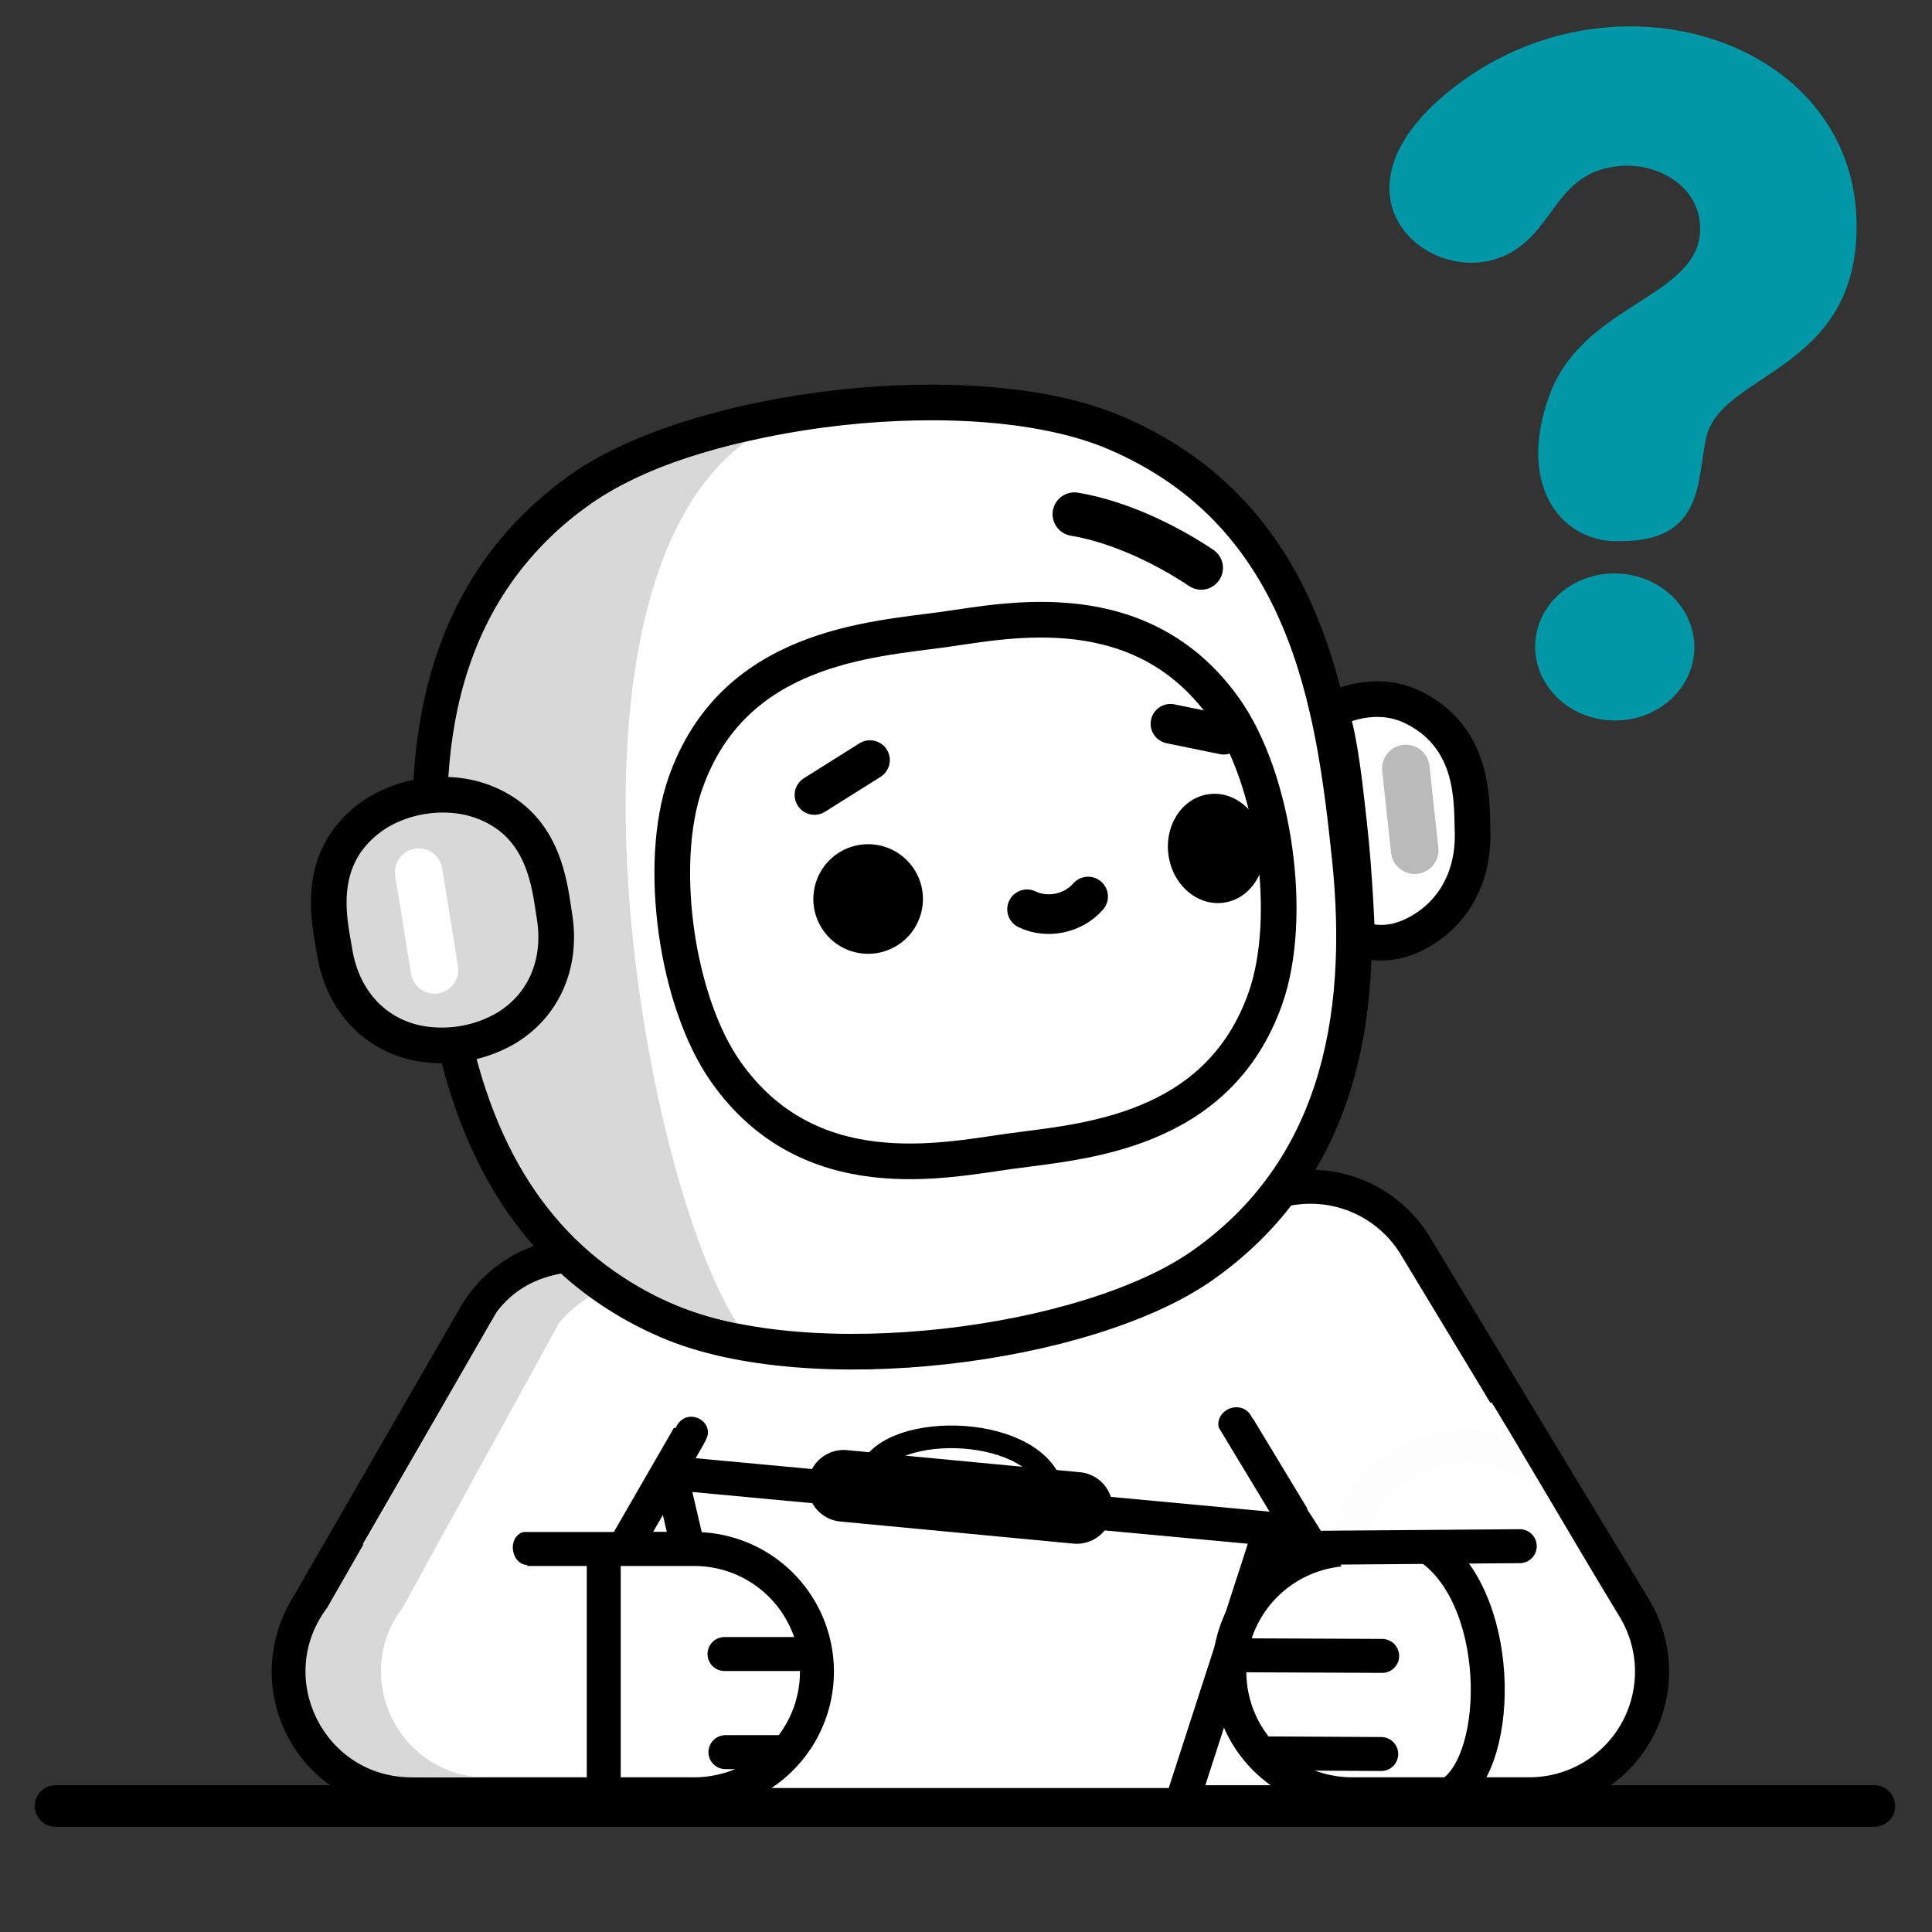 <svg width="64" height="64" fill="none" xmlns="http://www.w3.org/2000/svg"><rect width="100%" height="100%" fill="#333333" stroke="none"/><g clip-path="url(#clip0_114_274)"><path d="M56.127 21.493c-.032 1.345-1.237 2.408-2.693 2.374-1.456-.034-2.61-1.152-2.579-2.496.031-1.345 1.237-2.408 2.692-2.374 1.456.034 2.611 1.151 2.58 2.496zm.39-6.981c-.306 1.418-.083 3.368-2.73 3.413l-.063-.002c-1.92.117-3.516-1.748-2.4-4.822 1.104-3.04 4.925-3.236 4.994-5.462.045-1.44-1.38-2.266-2.69-2.137-2.038.2-2.09 1.988-3.543 2.843-2.513 1.479-6.65-1.863-1.836-5.518C53.553-1.2 61.37 1.342 61.5 7.331c.107 5.003-4.508 4.973-4.982 7.18z" fill="#0098A6"/><path d="M43.75 59.855L42.238 45.01c-.221-2.869-.736-4.43-1.583-5.79l-.058-.09A8.06 8.06 0 0037 36.04c-1.467-.646-3.057-.938-5.87-.744l-.19.013-4.09.312c-.002-.003-.003-.003-.005-.003l-.146.012a8.864 8.864 0 00-8.018 9.505l1.573 14.72H43.75z" fill="#fff"/><path d="M43.75 59.855L42.238 45.01c-.221-2.869-.736-4.43-1.583-5.79l-.058-.09A8.06 8.06 0 0037 36.04c-1.467-.646-3.057-.938-5.87-.744l-.19.013-4.09.312c-.002-.003-.003-.003-.005-.003l-.146.012a8.864 8.864 0 00-8.018 9.505l1.573 14.72H43.75z" stroke="#000" stroke-width="1.125" stroke-linecap="round" stroke-linejoin="round"/><path d="M1.837 59.826h60.256" stroke="#000" stroke-width="1.375" stroke-linecap="round" stroke-linejoin="round"/><path d="M19.25 45.625l-5.625 9.75h11.25" stroke="#000" stroke-width="9.25" stroke-linecap="round" stroke-linejoin="round"/><path d="M19.25 45.625l-5.625 9.75h11.25" stroke="#fff" stroke-width="7" stroke-linecap="round" stroke-linejoin="round"/><path d="M43.411 43.375l7.25 12h-5.875" stroke="#000" stroke-width="9.25" stroke-linecap="round" stroke-linejoin="round"/><path d="M43.411 43.375l7.25 12h-5.875" stroke="#fff" stroke-width="7" stroke-linecap="round" stroke-linejoin="round"/><path d="M24.792 59.792h14.333l2.962-9.148-19.879-1.852 2.584 11z" fill="#fff"/><path d="M24.792 59.792h14.333l2.962-9.148-19.879-1.852 2.584 11z" stroke="#000" stroke-width="1.125" stroke-linecap="round" stroke-linejoin="round"/><path d="M27.948 49.22l7.72.732" stroke="#000" stroke-width="2.375" stroke-linecap="round" stroke-linejoin="round"/><path d="M48.607 51.974l2.054 3.401h-5.875" stroke="#000" stroke-width="9.25" stroke-linecap="round" stroke-linejoin="round"/><path d="M48.607 51.974l2.054 3.401h-5.875" stroke="#fff" stroke-width="7" stroke-linecap="round" stroke-linejoin="round"/><path d="M45.786 54.854l-4.541-.02m4.51 3.27l-3.688-.02" stroke="#000" stroke-width="1.125" stroke-linecap="round" stroke-linejoin="round"/><path d="M49.406 46.453c.11.125 3.797 6.375 3.844 6.469-.922.781-8.18 1.937-8.89-.203.609-.407-.485-1.844-1.055-2.711-.274-2.164 4.758-2.696 6.101-3.555z" fill="#fff" fill-opacity=".99"/><path d="M50.344 51.219l-7.844.062" stroke="#000" stroke-width="1.125" stroke-linecap="round"/><path d="M47.474 51.354c2.4 1.834 2.276 7.271.437 8.146" stroke="#000" stroke-width="1.125" stroke-linecap="round" stroke-linejoin="round"/><path d="M39.344 41.125c-.594 1 .843 1.094 1.025.507 1.818 1.524 2.646 4.942 1.13 5.368-.327-.75-1.374-.281-1.093.406-2.562-.25-2.937-5.968-1.062-6.281zm-14.594.906c-4.75-1.687-4.375 4.72-2.375 5.282.328-.75 1.297-.266 1.031.343 2.563-.25 3.135-4.988 1.344-5.625z" fill="#fff"/><path d="M13.922 55.375H23" stroke="#000" stroke-width="9.25" stroke-linecap="round" stroke-linejoin="round"/><path d="M13.922 55.375H23" stroke="#fff" stroke-width="7" stroke-linecap="round" stroke-linejoin="round"/><path d="M14.219 49.469c-.938.218-2.156 2.812-2.594 3.25-.438.437 2.375 2.718 4.875 1.5.525-.256.781-1 .969-2.375-.594-.032-.688-1.063 0-1.125-.657-1.25-2.313-1.469-3.25-1.25z" fill="#fff"/><path d="M20.501 42.417c-.61.23-1.581.88-1.984 1.414L13.33 53.27c-1.738 2.305-.09 5.606 2.795 5.606h-2.5c-2.888 0-4.531-3.3-2.795-5.606l5.625-9.813c.991-1.315 2.677-1.567 4.046-1.039z" fill="#D8D8D8"/><path d="M20 51.375v8.083m4-4.666h2.667m-2.636 3.25h1.813" stroke="#000" stroke-width="1.125" stroke-linecap="round" stroke-linejoin="round"/><path d="M36.949 14.338c6.393 2.736 7.238 9.08 7.762 14.066.579 5.51-.506 10.43-4.864 13.505-3.838 2.709-13.038 3.854-17.696 1.86-4.888-2.092-6.984-6.664-7.566-12.198-.344-3.274-1.586-10.96 4.668-15.373 3.854-2.719 13.057-3.845 17.696-1.86z" fill="#fff"/><path d="M36.949 14.338c6.393 2.736 7.238 9.08 7.762 14.066.579 5.51-.506 10.43-4.864 13.505-3.838 2.709-13.038 3.854-17.696 1.86-4.888-2.092-6.984-6.664-7.566-12.198-.344-3.274-1.586-10.96 4.668-15.373 3.854-2.719 13.057-3.845 17.696-1.86z" stroke="#000" stroke-width="1.181" stroke-linecap="round" stroke-linejoin="round"/><path d="M24.416 43.838c-1.372-.276-2.68-.76-4.056-1.72l-.009-.006c-2.966-2.076-4.674-5.568-5.203-10.6-.318-3.025-1.293-9.117 2.745-13.376l.014-.016c1.869-1.965 4.068-2.854 6.808-3.492-6.837 4.992-3.484 24.227-.299 29.21z" fill="#D8D8D8"/><path d="M35.59 17.033c1.453.242 3.003.977 4.2 1.78" stroke="#000" stroke-width="1.444" stroke-linecap="round"/><path d="M31.291 20.85c-2.461.338-7 .57-8.586 5.096-.937 2.674-.306 7.239 1.351 9.577 2.76 3.894 7.188 2.92 9.395 2.614 2.356-.325 6.89-.568 8.472-5.08.935-2.668.309-7.233-1.35-9.578-2.762-3.896-7.223-2.914-9.282-2.63z" fill="#fff"/><path d="M31.291 20.85c-2.461.338-7 .57-8.586 5.096-.937 2.674-.306 7.239 1.351 9.577 2.76 3.894 7.188 2.92 9.395 2.614 2.356-.325 6.89-.568 8.472-5.08.935-2.668.309-7.233-1.35-9.578-2.762-3.896-7.223-2.914-9.282-2.63z" stroke="#000" stroke-width="1.181" stroke-linecap="round" stroke-linejoin="round"/><path d="M28.822 48.737c.678-1.675 5.615-1.55 6.068.681" stroke="#000" stroke-width=".75" stroke-linecap="round" stroke-linejoin="round"/><path d="M44.078 23.528c.35 1.134.499 2.78.61 3.737.2 1.729.265 3.763.276 3.798.12.063.822.36 1.736-.036 1.322-.573 2.136-1.858 2.08-3.494-.034-.941.096-3.04-1.911-4.074-1.15-.588-2.244-.175-2.791.07z" fill="#fff"/><path d="M44.078 23.528c.35 1.134.499 2.78.61 3.737.2 1.729.265 3.763.276 3.798.12.063.822.36 1.736-.036 1.322-.573 2.136-1.858 2.08-3.494-.034-.941.096-3.04-1.911-4.074-1.15-.588-2.244-.175-2.791.07z" stroke="#000" stroke-width="1.181" stroke-linecap="round" stroke-linejoin="round"/><path d="M46.57 25.457l.294 2.706" stroke="#BABABA" stroke-width="1.575" stroke-linecap="round" stroke-linejoin="round"/><path d="M12.168 27.157c-1.768 1.402-1.234 3.437-1.084 4.366.261 1.616 1.309 2.72 2.717 3.024a4.242 4.242 0 002.946-.478c1.242-.737 1.88-2.119 1.62-3.723-.166-1.025-.323-3.046-2.404-3.802-1.228-.446-2.783-.19-3.794.613z" fill="#D8D8D8"/><path d="M12.168 27.157c-1.768 1.402-1.234 3.437-1.084 4.366.261 1.616 1.309 2.72 2.717 3.024a4.242 4.242 0 002.946-.478c1.242-.737 1.88-2.119 1.62-3.723-.166-1.025-.323-3.046-2.404-3.802-1.228-.446-2.783-.19-3.794.613z" stroke="#000" stroke-width="1.181" stroke-linecap="round" stroke-linejoin="round"/><path d="M14.393 32.13l-.523-3.24" stroke="#fff" stroke-width="1.575" stroke-linecap="round" stroke-linejoin="round"/><path d="M34.023 30.121c.666.324 1.527.147 2.022-.422m2.728-5.723l1.764.362M26.98 26.335l1.84-1.156" stroke="#000" stroke-width="1.313" stroke-linecap="round"/><path d="M40.54 29.902c.872-.122 1.467-1.026 1.327-2.018-.14-.992-.96-1.697-1.832-1.574-.872.122-1.466 1.026-1.327 2.018.14.992.96 1.697 1.832 1.574zm-11.56 1.68a1.815 1.815 0 10-.506-3.594 1.815 1.815 0 00.506 3.594z" fill="#000"/></g><defs><clipPath id="clip0_114_274"><path fill="#fff" d="M0 0h64v64H0z"/></clipPath></defs></svg>